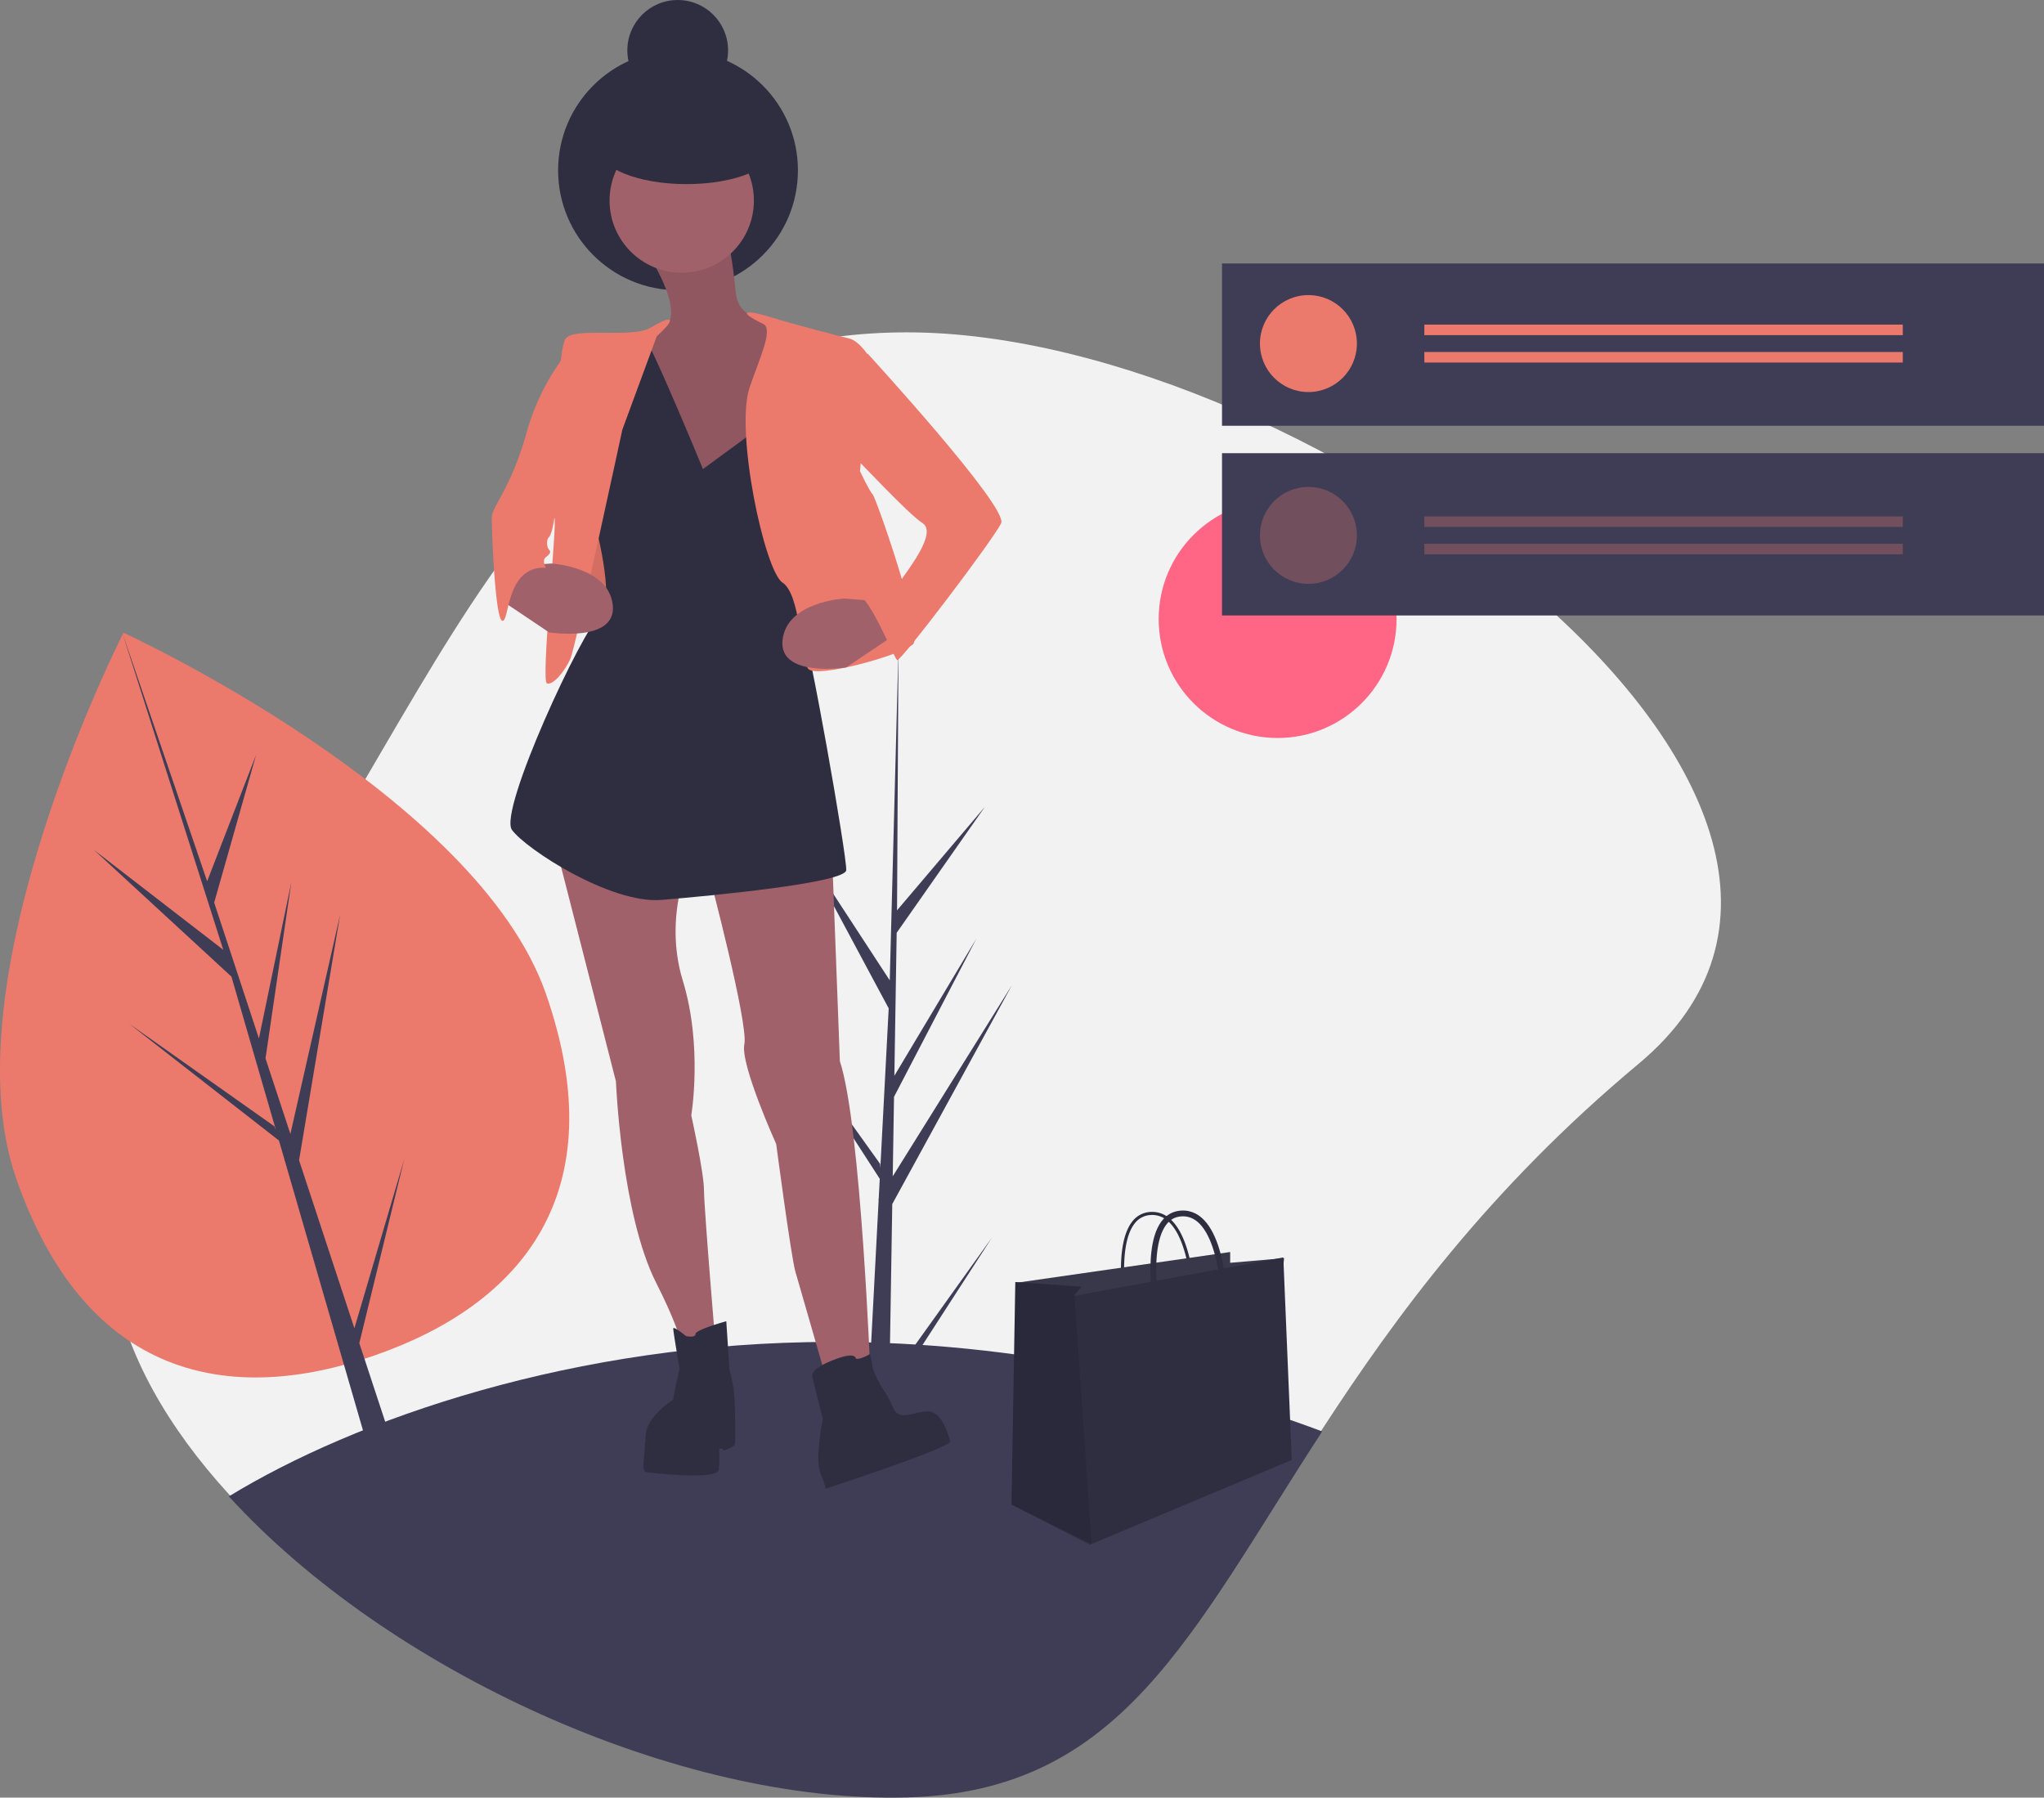 <svg id="Group_33" data-name="Group 33" xmlns="http://www.w3.org/2000/svg" width="705.984" height="620.859" viewBox="0 0 705.984 620.859">
  <rect x="0" y="0" width="705.984" height="620.859" fill="#808080" stroke="none"/>
  <path id="Path_614" data-name="Path 614" d="M695.247,433.87c-51.621,43.067-83.895,87.17-109.286,126.22-45.774,70.379-69.214,124.367-143.337,126.4-79.107,2.171-179.2-43.626-234.3-103.969C166.262,536.484,150.393,481.989,190,433.869c91.519-111.183,113.1-252.621,252.622-252.621S802.386,344.5,695.247,433.87Z" transform="translate(-129.282 -66.463)" fill="#f2f2f2"/>
  <circle id="Ellipse_148" data-name="Ellipse 148" cx="41.081" cy="41.081" r="41.081" transform="translate(400.197 172.719)" fill="#ff6584"/>
  <path id="Path_615" data-name="Path 615" d="M303.7,448.566c23.953,68.921-8.656,107.226-59.2,124.792s-99.879,7.741-123.832-61.181,37.089-188.406,37.089-188.406S279.751,379.644,303.7,448.566Z" transform="translate(-115.103 -105.233)" fill="#eb7a6d"/>
  <path id="Path_616" data-name="Path 616" d="M134.533,540.451l-19.109-58.006,14.2-84.917-17.2,75.817-8.593-26.083,8.94-60.971L101.559,440.36h0L86.105,393.45l14.5-51.107L83.675,386.074l-29.254-85.7L90.8,414.641l-1.379-4.757L44.583,375.258l47.484,43.757,15.378,53.044-.561-1.355L56.759,435.286l51.72,40.339,1.923,6.633-.027.119.214.525L149.607,617.48l9.244-3.213-22.617-68.655,15.517-63.563Z" transform="translate(-12.128 -81.71)" fill="#3f3d56"/>
  <path id="Path_617" data-name="Path 617" d="M407.43,560.562l.992-61.065,41.3-75.547-41.139,65.968.446-27.458,28.46-54.657-28.342,47.391h0l.8-49.384L440.42,362.3l-30.35,35.749.5-90.552-3.15,119.874.258-4.945L376.7,374.994l30.488,56.92L404.3,487.068l-.086-1.464-35.72-49.911L404.1,490.776l-.361,6.9-.065.1.03.566-7.325,139.927h9.787L407.341,566l35.525-54.947Z" transform="translate(-100.239 -83.646)" fill="#3f3d56"/>
  <path id="Path_618" data-name="Path 618" d="M601.318,691.139c-45.774,70.379-69.214,124.367-143.337,126.4-79.107,2.171-179.2-43.626-234.3-103.969,43.286-26.442,119.163-53.353,208.587-53.353C495.777,660.219,555.241,673.8,601.318,691.139Z" transform="translate(-144.639 -196.756)" fill="#3f3d56"/>
  <path id="Path_619" data-name="Path 619" d="M406.46,308.955s8.211,5.872,11.993-5.473,2.269-12.1,2.269-12.1h-9.076Z" transform="translate(-194.36 -96.422)" fill="#eb7a6d"/>
  <path id="Path_620" data-name="Path 620" d="M406.46,308.955s8.211,5.872,11.993-5.473,2.269-12.1,2.269-12.1h-9.076Z" transform="translate(-194.36 -96.422)" opacity="0.1"/>
  <circle id="Ellipse_149" data-name="Ellipse 149" cx="41.417" cy="41.417" r="41.417" transform="translate(192.766 17.41)" fill="#2f2e41"/>
  <path id="Path_621" data-name="Path 621" d="M272.42,244.16l-1.833,32.621,26.023.733-4.4-50.213-15.761-.733Z" transform="translate(-73.607 -61.632)" fill="#eb7a6d"/>
  <path id="Path_622" data-name="Path 622" d="M272.42,244.16l-1.833,32.621,26.023.733-4.4-50.213-15.761-.733Z" transform="translate(-73.607 -61.632)" opacity="0.1"/>
  <path id="Path_623" data-name="Path 623" d="M379.145,426.356l20.525,80.269S401.5,552.44,413.6,576.264s10.263,30.421,10.263,30.421l10.629-4.032s-4.4-52.046-4.4-58.277-4.4-26.023-4.4-26.023,4.032-23.824-2.932-46.548,2.932-42.883,2.932-42.883Z" transform="translate(-186.929 -133.139)" fill="#a0616a"/>
  <path id="Path_624" data-name="Path 624" d="M451.646,437.573s13.561,51.313,12.1,58.277,11,34.453,11,34.453,5.131,38.851,6.6,43.983,11.729,40.684,11.729,40.684l14.294-2.932s-3.3-88.332-10.629-110.323l-2.566-67.807Z" transform="translate(-206.652 -135.193)" fill="#a0616a"/>
  <path id="Path_625" data-name="Path 625" d="M435.089,655.537s-4.4-3.665-4.4-2.566,2.2,13.928,2.2,13.928-1.833,7.33-2.2,10.629c0,0-9.163,5.5-9.53,12.462s-1.466,12.1,0,12.462,24.924,2.932,25.29-.733a42.088,42.088,0,0,0,0-7.33h1.466v.733s3.665-1.1,4.032-2.2,0-13.928,0-13.928a46.406,46.406,0,0,0-1.833-11.729l-1.1-16.86s-10.629,2.932-10.629,4.4S435.089,655.537,435.089,655.537Z" transform="translate(-198.157 -194.086)" fill="#2f2e41"/>
  <path id="Path_626" data-name="Path 626" d="M515.5,667.472s0-2.2-6.231,0-9.163,4.4-8.8,6.231,3.665,14.661,3.665,14.661-2.932,13.928-.733,19.059,1.466,5.131,1.466,5.131,43.983-14.294,43.25-16.493-2.566-9.9-7.33-10.263-10.263,4.032-12.462-1.466-4.765-6.964-6.964-13.561c0,0-.733-5.131-1.1-4.765S516.233,668.205,515.5,667.472Z" transform="translate(-219.926 -198.325)" fill="#2f2e41"/>
  <path id="Path_627" data-name="Path 627" d="M421.627,144.092s12.828,20.159,3.665,24.557-9.9,2.566-9.9,2.566l5.864,43.25,18.326,12.462L465.243,202l.733-1.1,2.566-29.688-3.3-6.231s-13.195,1.833-14.294-9.163-2.566-17.96-2.566-17.96Z" transform="translate(-196.791 -54.66)" fill="#a0616a"/>
  <path id="Path_628" data-name="Path 628" d="M421.627,144.092s12.828,20.159,3.665,24.557-9.9,2.566-9.9,2.566l5.864,43.25,18.326,12.462L465.243,202l.733-1.1,2.566-29.688-3.3-6.231s-13.195,1.833-14.294-9.163-2.566-17.96-2.566-17.96Z" transform="translate(-196.791 -54.66)" opacity="0.1"/>
  <circle id="Ellipse_150" data-name="Ellipse 150" cx="24.923" cy="24.923" r="24.923" transform="translate(210.542 44.349)" fill="#a0616a"/>
  <path id="Path_629" data-name="Path 629" d="M423.778,227.208s-19.119-46.461-20.951-46.461-11.345,6.807-11.345,6.807l-5.455,56.514s8.063,29.322,2.2,33.72-35.186,67.44-30.421,74.037,34.086,25.657,51.68,24.19,63.408-5.864,63.775-10.263-13.195-81.368-15.027-82.467,2.566-20.892,2.566-20.892l-2.933-75.5-4.4-10.263-13.195,38.485Z" transform="translate(-180.982 -65.206)" fill="#2f2e41"/>
  <path id="Path_630" data-name="Path 630" d="M412.343,180.972c7.531-6.916,4.953-7.233-2.023-3.029-6.6,3.977-27.312-.541-29.662,4.159-2.932,5.864-4.765,60.11-3.665,61.576s-4.765,56.444-2.566,57.177,6.231-4.4,8.063-8.43,17.96-79.169,17.96-79.169Z" transform="translate(-185.511 -64.816)" fill="#eb7a6d"/>
  <path id="Path_631" data-name="Path 631" d="M474.936,175.764c-9.646-4.673-5.69-4.933,3.078-2.181,6.936,2.177,24.087,6.654,26.7,7.235,3.3.733,7.7,6.964,7.33,7.7s-3.665,38.118-3.665,38.118,3.3,6.964,4.4,8.063,17.593,48.014,13.928,51.68-33.72,12.1-36.286,8.43-2.566-25.657-8.8-29.688-16.493-52.413-11.362-67.44C473.712,187.565,478.556,177.517,474.936,175.764Z" transform="translate(-211.336 -63.896)" fill="#eb7a6d"/>
  <path id="Path_632" data-name="Path 632" d="M525.214,320l-16.853,11.321s-23.465,3.706-22-9.489,21.258-14.294,21.258-14.294l9.9.733Z" transform="translate(-216.077 -100.816)" fill="#a0616a"/>
  <path id="Path_633" data-name="Path 633" d="M352.46,303.381,369.313,314.7s23.465,3.706,22-9.489-21.258-14.294-21.258-14.294l-9.9.733Z" transform="translate(-179.67 -96.296)" fill="#a0616a"/>
  <path id="Path_634" data-name="Path 634" d="M378.487,184.181a79.913,79.913,0,0,0-17.96,32.254c-5.5,19.792-12.1,25.657-12.1,29.688s1.1,35.186,3.665,35.553,1.1-19.059,15.027-18.326c0,0-1.466-2.566,0-3.665s1.833-1.833,1.1-2.566-1.1-3.3,0-4.4,1.833-6.6,1.833-6.6l2.932-1.1Z" transform="translate(-178.575 -67.261)" fill="#eb7a6d"/>
  <ellipse id="Ellipse_151" data-name="Ellipse 151" cx="30.421" cy="12.462" rx="30.421" ry="12.462" transform="translate(206.693 38.668)" fill="#2f2e41"/>
  <path id="Path_635" data-name="Path 635" d="M525.1,191.23s48.747,53.146,46.182,58.644-34.82,48.014-35.919,47.281-9.53-21.991-13.195-21.991c0,0,12.771-2.831,14.815-6s12.307-15.994,7.176-19.293-21.991-21.625-23.091-22.358S525.1,191.23,525.1,191.23Z" transform="translate(-225.494 -69.178)" fill="#eb7a6d"/>
  <circle id="Ellipse_152" data-name="Ellipse 152" cx="17.396" cy="17.396" r="17.396" transform="translate(216.681 0)" fill="#2f2e41"/>
  <rect id="Rectangle_472" data-name="Rectangle 472" width="283.91" height="56.054" transform="translate(422.075 90.997)" fill="#3f3d56"/>
  <rect id="Rectangle_473" data-name="Rectangle 473" width="283.91" height="56.054" transform="translate(422.075 156.514)" fill="#3f3d56"/>
  <circle id="Ellipse_153" data-name="Ellipse 153" cx="16.743" cy="16.743" r="16.743" transform="translate(435.178 101.916)" fill="#eb7a6d"/>
  <rect id="Rectangle_474" data-name="Rectangle 474" width="165.25" height="3.64" transform="translate(491.96 112.108)" fill="#eb7a6d"/>
  <rect id="Rectangle_475" data-name="Rectangle 475" width="165.25" height="3.64" transform="translate(491.96 121.572)" fill="#eb7a6d"/>
  <circle id="Ellipse_154" data-name="Ellipse 154" cx="16.743" cy="16.743" r="16.743" transform="translate(435.178 168.162)" fill="#eb7a6d" opacity="0.3"/>
  <rect id="Rectangle_476" data-name="Rectangle 476" width="165.25" height="3.64" transform="translate(491.96 178.354)" fill="#eb7a6d" opacity="0.3"/>
  <rect id="Rectangle_477" data-name="Rectangle 477" width="165.25" height="3.64" transform="translate(491.96 187.817)" fill="#eb7a6d" opacity="0.3"/>
  <path id="Path_636" data-name="Path 636" d="M647.972,631.1c-.147-.854-3.532-21,2.834-29.179a8.361,8.361,0,0,1,6.16-3.36,9.166,9.166,0,0,1,7.02,2.441c7.656,6.836,8.419,25.475,8.448,26.266l-1.063.038c-.007-.189-.776-18.977-8.095-25.511a8.129,8.129,0,0,0-6.228-2.173,7.336,7.336,0,0,0-5.4,2.952c-6.079,7.8-2.661,28.141-2.626,28.346Z" transform="translate(-259.777 -179.974)" fill="#2f2e41"/>
  <path id="Path_637" data-name="Path 637" d="M484.749,607.831l-2.66-3.191L556.034,594v3.724l18.619-1.6-6.384,65.966-75.01-1.064Z" transform="translate(-131.141 -161.583)" fill="#2f2e41"/>
  <path id="Path_638" data-name="Path 638" d="M484.749,607.831l-2.66-3.191L556.034,594v3.724l18.619-1.6-6.384,65.966-75.01-1.064Z" transform="translate(-131.141 -161.583)" fill="#fff" opacity="0.05"/>
  <path id="Path_639" data-name="Path 639" d="M576.718,666.512,507.6,695.532l-.574.24L479.9,681.94l1.33-76.872,22.875,1.6-2.66,3.191.574-.106,71.775-13.193Z" transform="translate(-130.545 -162.279)" fill="#2f2e41"/>
  <path id="Path_640" data-name="Path 640" d="M507.6,698.713,479.9,685.121l1.33-76.872,22.875,1.6-2.66,3.191.574-.106-.309.373Z" transform="translate(-130.545 -165.46)" opacity="0.1"/>
  <path id="Path_641" data-name="Path 641" d="M663.316,631.209s-5.32-30.855,8.512-31.919,14.9,28.2,14.9,28.2" transform="translate(-263.958 -180.174)" fill="none" stroke="#2f2e41" stroke-miterlimit="10" stroke-width="2"/>
</svg>
